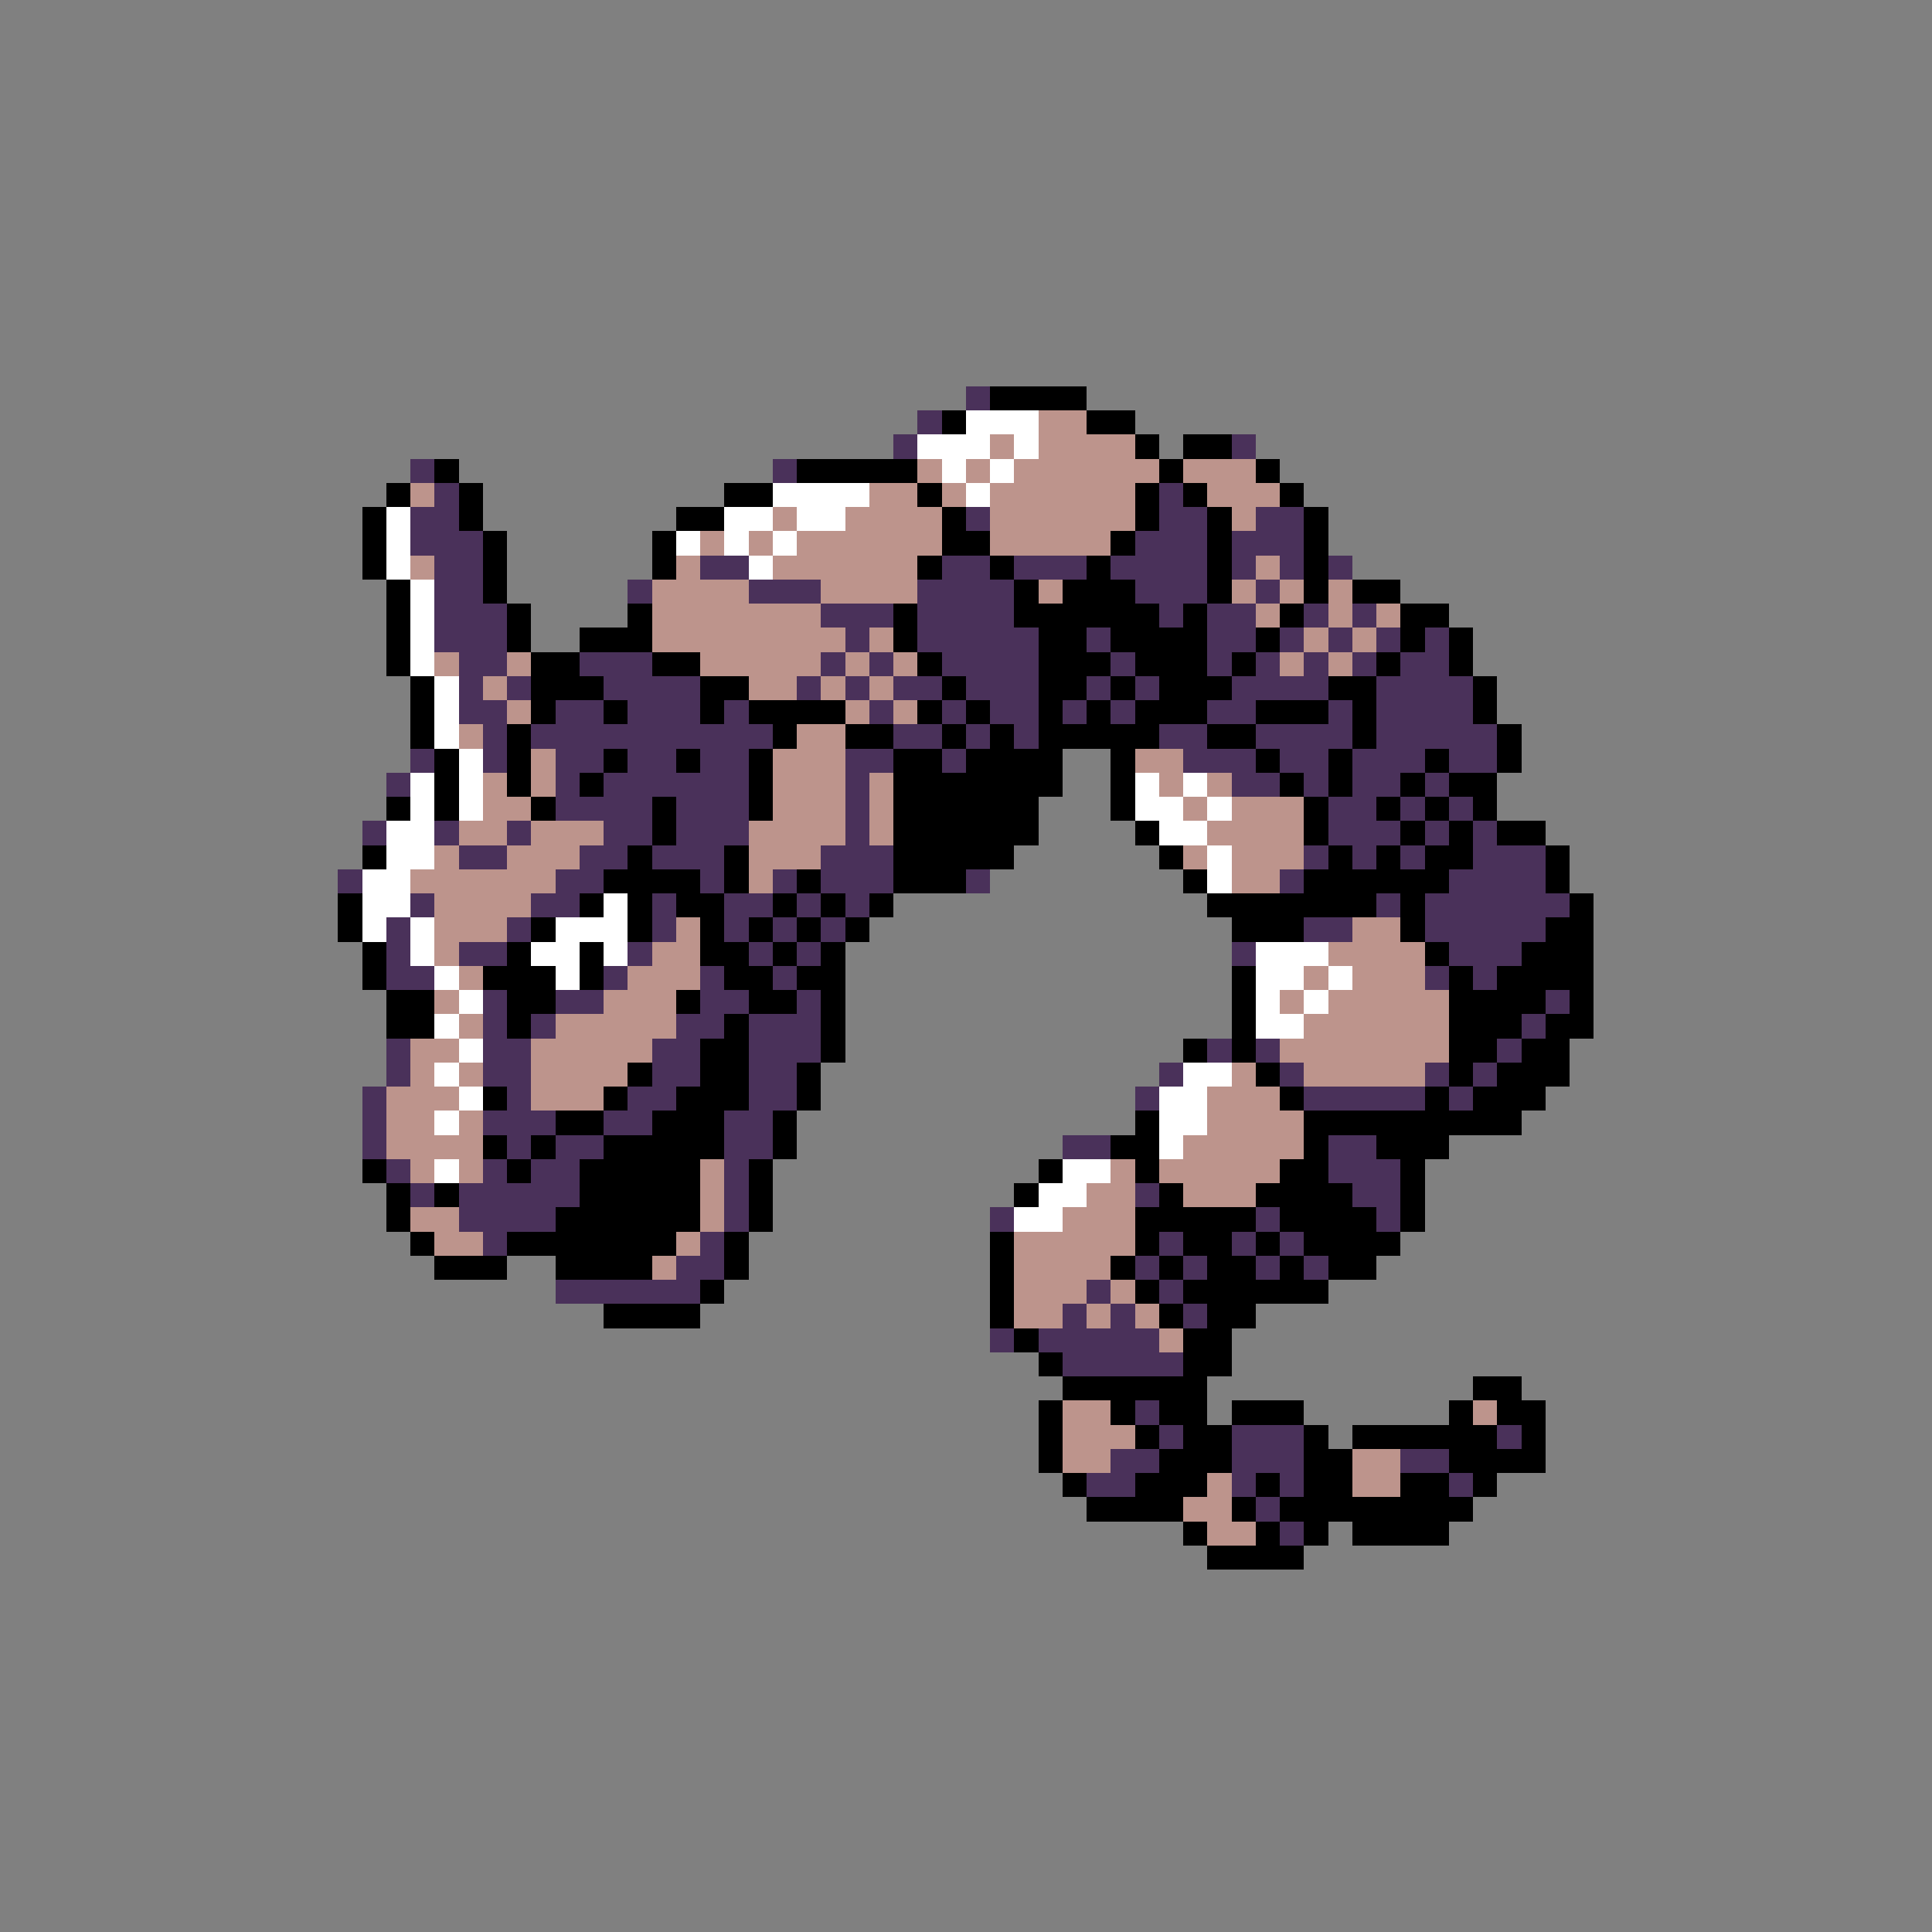 <svg xmlns="http://www.w3.org/2000/svg" viewBox="0 -0.5 80 80" shape-rendering="crispEdges">
<rect x="0" y="-0.5" width="80" height="80" fill="#808080" stroke="none"/>
<path stroke="#4a315a" d="M40 16h1M38 17h1M37 18h1M51 18h1M17 19h1M32 19h1M18 20h1M48 20h1M17 21h2M40 21h1M48 21h2M52 21h2M17 22h3M47 22h3M51 22h3M18 23h2M29 23h2M39 23h2M42 23h3M46 23h4M51 23h1M53 23h1M55 23h1M18 24h2M26 24h1M31 24h3M38 24h4M47 24h3M52 24h1M18 25h3M34 25h3M38 25h4M48 25h1M50 25h2M54 25h1M56 25h1M18 26h3M35 26h1M38 26h5M45 26h1M50 26h2M53 26h1M55 26h1M57 26h1M59 26h1M19 27h2M24 27h3M34 27h1M36 27h1M39 27h4M46 27h1M50 27h1M52 27h1M54 27h1M56 27h1M58 27h2M19 28h1M21 28h1M25 28h4M33 28h1M35 28h1M37 28h2M40 28h3M45 28h1M47 28h1M51 28h4M57 28h4M19 29h2M23 29h2M26 29h3M30 29h1M36 29h1M39 29h1M41 29h2M44 29h1M46 29h1M50 29h2M55 29h1M57 29h4M20 30h1M22 30h10M37 30h2M40 30h1M42 30h1M48 30h2M52 30h4M57 30h5M17 31h1M20 31h1M23 31h2M26 31h2M29 31h2M35 31h2M39 31h1M49 31h3M53 31h2M56 31h3M60 31h2M16 32h1M23 32h1M25 32h6M35 32h1M51 32h2M54 32h1M56 32h2M59 32h1M23 33h4M28 33h3M35 33h1M55 33h2M58 33h1M60 33h1M15 34h1M18 34h1M21 34h1M25 34h2M28 34h3M35 34h1M55 34h3M59 34h1M61 34h1M19 35h2M24 35h2M27 35h3M34 35h3M54 35h1M56 35h1M58 35h1M61 35h3M14 36h1M23 36h2M29 36h1M32 36h1M34 36h3M40 36h1M53 36h1M60 36h4M17 37h1M22 37h2M27 37h1M30 37h2M33 37h1M35 37h1M57 37h1M59 37h6M16 38h1M21 38h1M27 38h1M30 38h1M32 38h1M34 38h1M54 38h2M59 38h5M16 39h1M19 39h2M26 39h1M31 39h1M33 39h1M51 39h1M60 39h3M16 40h2M25 40h1M29 40h1M32 40h1M59 40h1M61 40h1M20 41h1M23 41h2M29 41h2M33 41h1M64 41h1M20 42h1M22 42h1M28 42h2M31 42h3M63 42h1M16 43h1M20 43h2M27 43h2M31 43h3M50 43h1M52 43h1M62 43h1M16 44h1M20 44h2M27 44h2M31 44h2M48 44h1M53 44h1M59 44h1M61 44h1M15 45h1M21 45h1M26 45h2M31 45h2M47 45h1M54 45h5M60 45h1M15 46h1M20 46h3M25 46h2M30 46h2M15 47h1M21 47h1M23 47h2M30 47h2M44 47h2M55 47h2M16 48h1M20 48h1M22 48h2M30 48h1M55 48h3M17 49h1M19 49h5M30 49h1M47 49h1M56 49h2M19 50h4M30 50h1M41 50h1M52 50h1M57 50h1M20 51h1M29 51h1M48 51h1M51 51h1M53 51h1M28 52h2M47 52h1M49 52h1M52 52h1M54 52h1M23 53h6M45 53h1M48 53h1M44 54h1M46 54h1M49 54h1M41 55h1M43 55h5M44 56h5M47 58h1M48 59h1M51 59h3M62 59h1M46 60h2M51 60h3M58 60h2M45 61h2M51 61h1M53 61h1M60 61h1M52 62h1M53 63h1" />
<path stroke="#000000" d="M41 16h4M39 17h1M45 17h2M47 18h1M49 18h2M18 19h1M33 19h5M48 19h1M52 19h1M16 20h1M19 20h1M30 20h2M38 20h1M47 20h1M49 20h1M53 20h1M15 21h1M19 21h1M28 21h2M39 21h1M47 21h1M50 21h1M54 21h1M15 22h1M20 22h1M27 22h1M39 22h2M46 22h1M50 22h1M54 22h1M15 23h1M20 23h1M27 23h1M38 23h1M41 23h1M45 23h1M50 23h1M54 23h1M16 24h1M20 24h1M42 24h1M44 24h3M50 24h1M54 24h1M56 24h2M16 25h1M21 25h1M26 25h1M37 25h1M42 25h6M49 25h1M53 25h1M58 25h2M16 26h1M21 26h1M24 26h3M37 26h1M43 26h2M46 26h4M52 26h1M58 26h1M60 26h1M16 27h1M22 27h2M27 27h2M38 27h1M43 27h3M47 27h3M51 27h1M57 27h1M60 27h1M17 28h1M22 28h3M29 28h2M39 28h1M43 28h2M46 28h1M48 28h3M55 28h2M61 28h1M17 29h1M22 29h1M25 29h1M29 29h1M31 29h4M38 29h1M40 29h1M43 29h1M45 29h1M47 29h3M52 29h3M56 29h1M61 29h1M17 30h1M21 30h1M32 30h1M35 30h2M39 30h1M41 30h1M43 30h5M50 30h2M56 30h1M62 30h1M18 31h1M21 31h1M25 31h1M28 31h1M31 31h1M37 31h2M40 31h4M46 31h1M52 31h1M55 31h1M59 31h1M62 31h1M18 32h1M21 32h1M24 32h1M31 32h1M37 32h7M46 32h1M53 32h1M55 32h1M58 32h1M60 32h2M16 33h1M18 33h1M22 33h1M27 33h1M31 33h1M37 33h6M46 33h1M54 33h1M57 33h1M59 33h1M61 33h1M27 34h1M37 34h6M47 34h1M54 34h1M58 34h1M60 34h1M62 34h2M15 35h1M26 35h1M30 35h1M37 35h5M48 35h1M55 35h1M57 35h1M59 35h2M64 35h1M25 36h4M30 36h1M33 36h1M37 36h3M49 36h1M54 36h6M64 36h1M14 37h1M24 37h1M26 37h1M28 37h2M32 37h1M34 37h1M36 37h1M50 37h7M58 37h1M65 37h1M14 38h1M22 38h1M26 38h1M29 38h1M31 38h1M33 38h1M35 38h1M51 38h3M58 38h1M64 38h2M15 39h1M21 39h1M24 39h1M29 39h2M32 39h1M34 39h1M59 39h1M63 39h3M15 40h1M20 40h3M24 40h1M30 40h2M33 40h2M51 40h1M60 40h1M62 40h4M16 41h2M21 41h2M28 41h1M31 41h2M34 41h1M51 41h1M60 41h4M65 41h1M16 42h2M21 42h1M30 42h1M34 42h1M51 42h1M60 42h3M64 42h2M29 43h2M34 43h1M49 43h1M51 43h1M60 43h2M63 43h2M26 44h1M29 44h2M33 44h1M52 44h1M60 44h1M62 44h3M20 45h1M25 45h1M28 45h3M33 45h1M53 45h1M59 45h1M61 45h3M23 46h2M27 46h3M32 46h1M47 46h1M54 46h9M20 47h1M22 47h1M25 47h5M32 47h1M46 47h2M54 47h1M57 47h3M15 48h1M21 48h1M24 48h5M31 48h1M43 48h1M47 48h1M53 48h2M58 48h1M16 49h1M18 49h1M24 49h5M31 49h1M42 49h1M48 49h1M52 49h4M58 49h1M16 50h1M23 50h6M31 50h1M47 50h5M53 50h4M58 50h1M17 51h1M21 51h7M30 51h1M41 51h1M47 51h1M49 51h2M52 51h1M54 51h4M18 52h3M23 52h4M30 52h1M41 52h1M46 52h1M48 52h1M50 52h2M53 52h1M55 52h2M29 53h1M41 53h1M47 53h1M49 53h6M25 54h4M41 54h1M48 54h1M50 54h2M42 55h1M49 55h2M43 56h1M49 56h2M44 57h6M61 57h2M43 58h1M46 58h1M48 58h2M51 58h3M60 58h1M62 58h2M43 59h1M47 59h1M49 59h2M54 59h1M56 59h6M63 59h1M43 60h1M48 60h3M54 60h2M60 60h4M44 61h1M47 61h3M52 61h1M54 61h2M58 61h2M61 61h1M45 62h4M51 62h1M53 62h8M49 63h1M52 63h1M54 63h1M56 63h4M50 64h4" />
<path stroke="#ffffff" d="M40 17h3M38 18h3M42 18h1M39 19h1M41 19h1M32 20h4M40 20h1M16 21h1M30 21h2M33 21h2M16 22h1M28 22h1M30 22h1M32 22h1M16 23h1M31 23h1M17 24h1M17 25h1M17 26h1M17 27h1M18 28h1M18 29h1M18 30h1M19 31h1M17 32h1M19 32h1M47 32h1M49 32h1M17 33h1M19 33h1M47 33h2M50 33h1M16 34h2M48 34h2M16 35h2M50 35h1M15 36h2M50 36h1M15 37h2M25 37h1M15 38h1M17 38h1M23 38h3M17 39h1M22 39h2M25 39h1M52 39h3M18 40h1M23 40h1M52 40h2M55 40h1M19 41h1M52 41h1M54 41h1M18 42h1M52 42h2M19 43h1M18 44h1M49 44h2M19 45h1M48 45h2M18 46h1M48 46h2M48 47h1M18 48h1M44 48h2M43 49h2M42 50h2" />
<path stroke="#bd948c" d="M43 17h2M41 18h1M43 18h4M38 19h1M40 19h1M42 19h6M49 19h3M17 20h1M36 20h2M39 20h1M41 20h6M50 20h3M32 21h1M35 21h4M41 21h6M51 21h1M29 22h1M31 22h1M33 22h6M41 22h5M17 23h1M28 23h1M32 23h6M52 23h1M27 24h4M34 24h4M43 24h1M51 24h1M53 24h1M55 24h1M27 25h7M52 25h1M55 25h1M57 25h1M27 26h8M36 26h1M54 26h1M56 26h1M18 27h1M21 27h1M29 27h5M35 27h1M37 27h1M53 27h1M55 27h1M20 28h1M31 28h2M34 28h1M36 28h1M21 29h1M35 29h1M37 29h1M19 30h1M33 30h2M22 31h1M32 31h3M47 31h2M20 32h1M22 32h1M32 32h3M36 32h1M48 32h1M50 32h1M20 33h2M32 33h3M36 33h1M49 33h1M51 33h3M19 34h2M22 34h3M31 34h4M36 34h1M50 34h4M18 35h1M21 35h3M31 35h3M49 35h1M51 35h3M17 36h6M31 36h1M51 36h2M18 37h4M18 38h3M28 38h1M56 38h2M18 39h1M27 39h2M55 39h4M19 40h1M26 40h3M54 40h1M56 40h3M18 41h1M25 41h3M53 41h1M55 41h5M19 42h1M23 42h5M54 42h6M17 43h2M22 43h5M53 43h7M17 44h1M19 44h1M22 44h4M51 44h1M54 44h5M16 45h3M22 45h3M50 45h3M16 46h2M19 46h1M50 46h4M16 47h4M49 47h5M17 48h1M19 48h1M29 48h1M46 48h1M48 48h5M29 49h1M45 49h2M49 49h3M17 50h2M29 50h1M44 50h3M18 51h2M28 51h1M42 51h5M27 52h1M42 52h4M42 53h3M46 53h1M42 54h2M45 54h1M47 54h1M48 55h1M44 58h2M61 58h1M44 59h3M44 60h2M56 60h2M50 61h1M56 61h2M49 62h2M50 63h2" />
</svg>